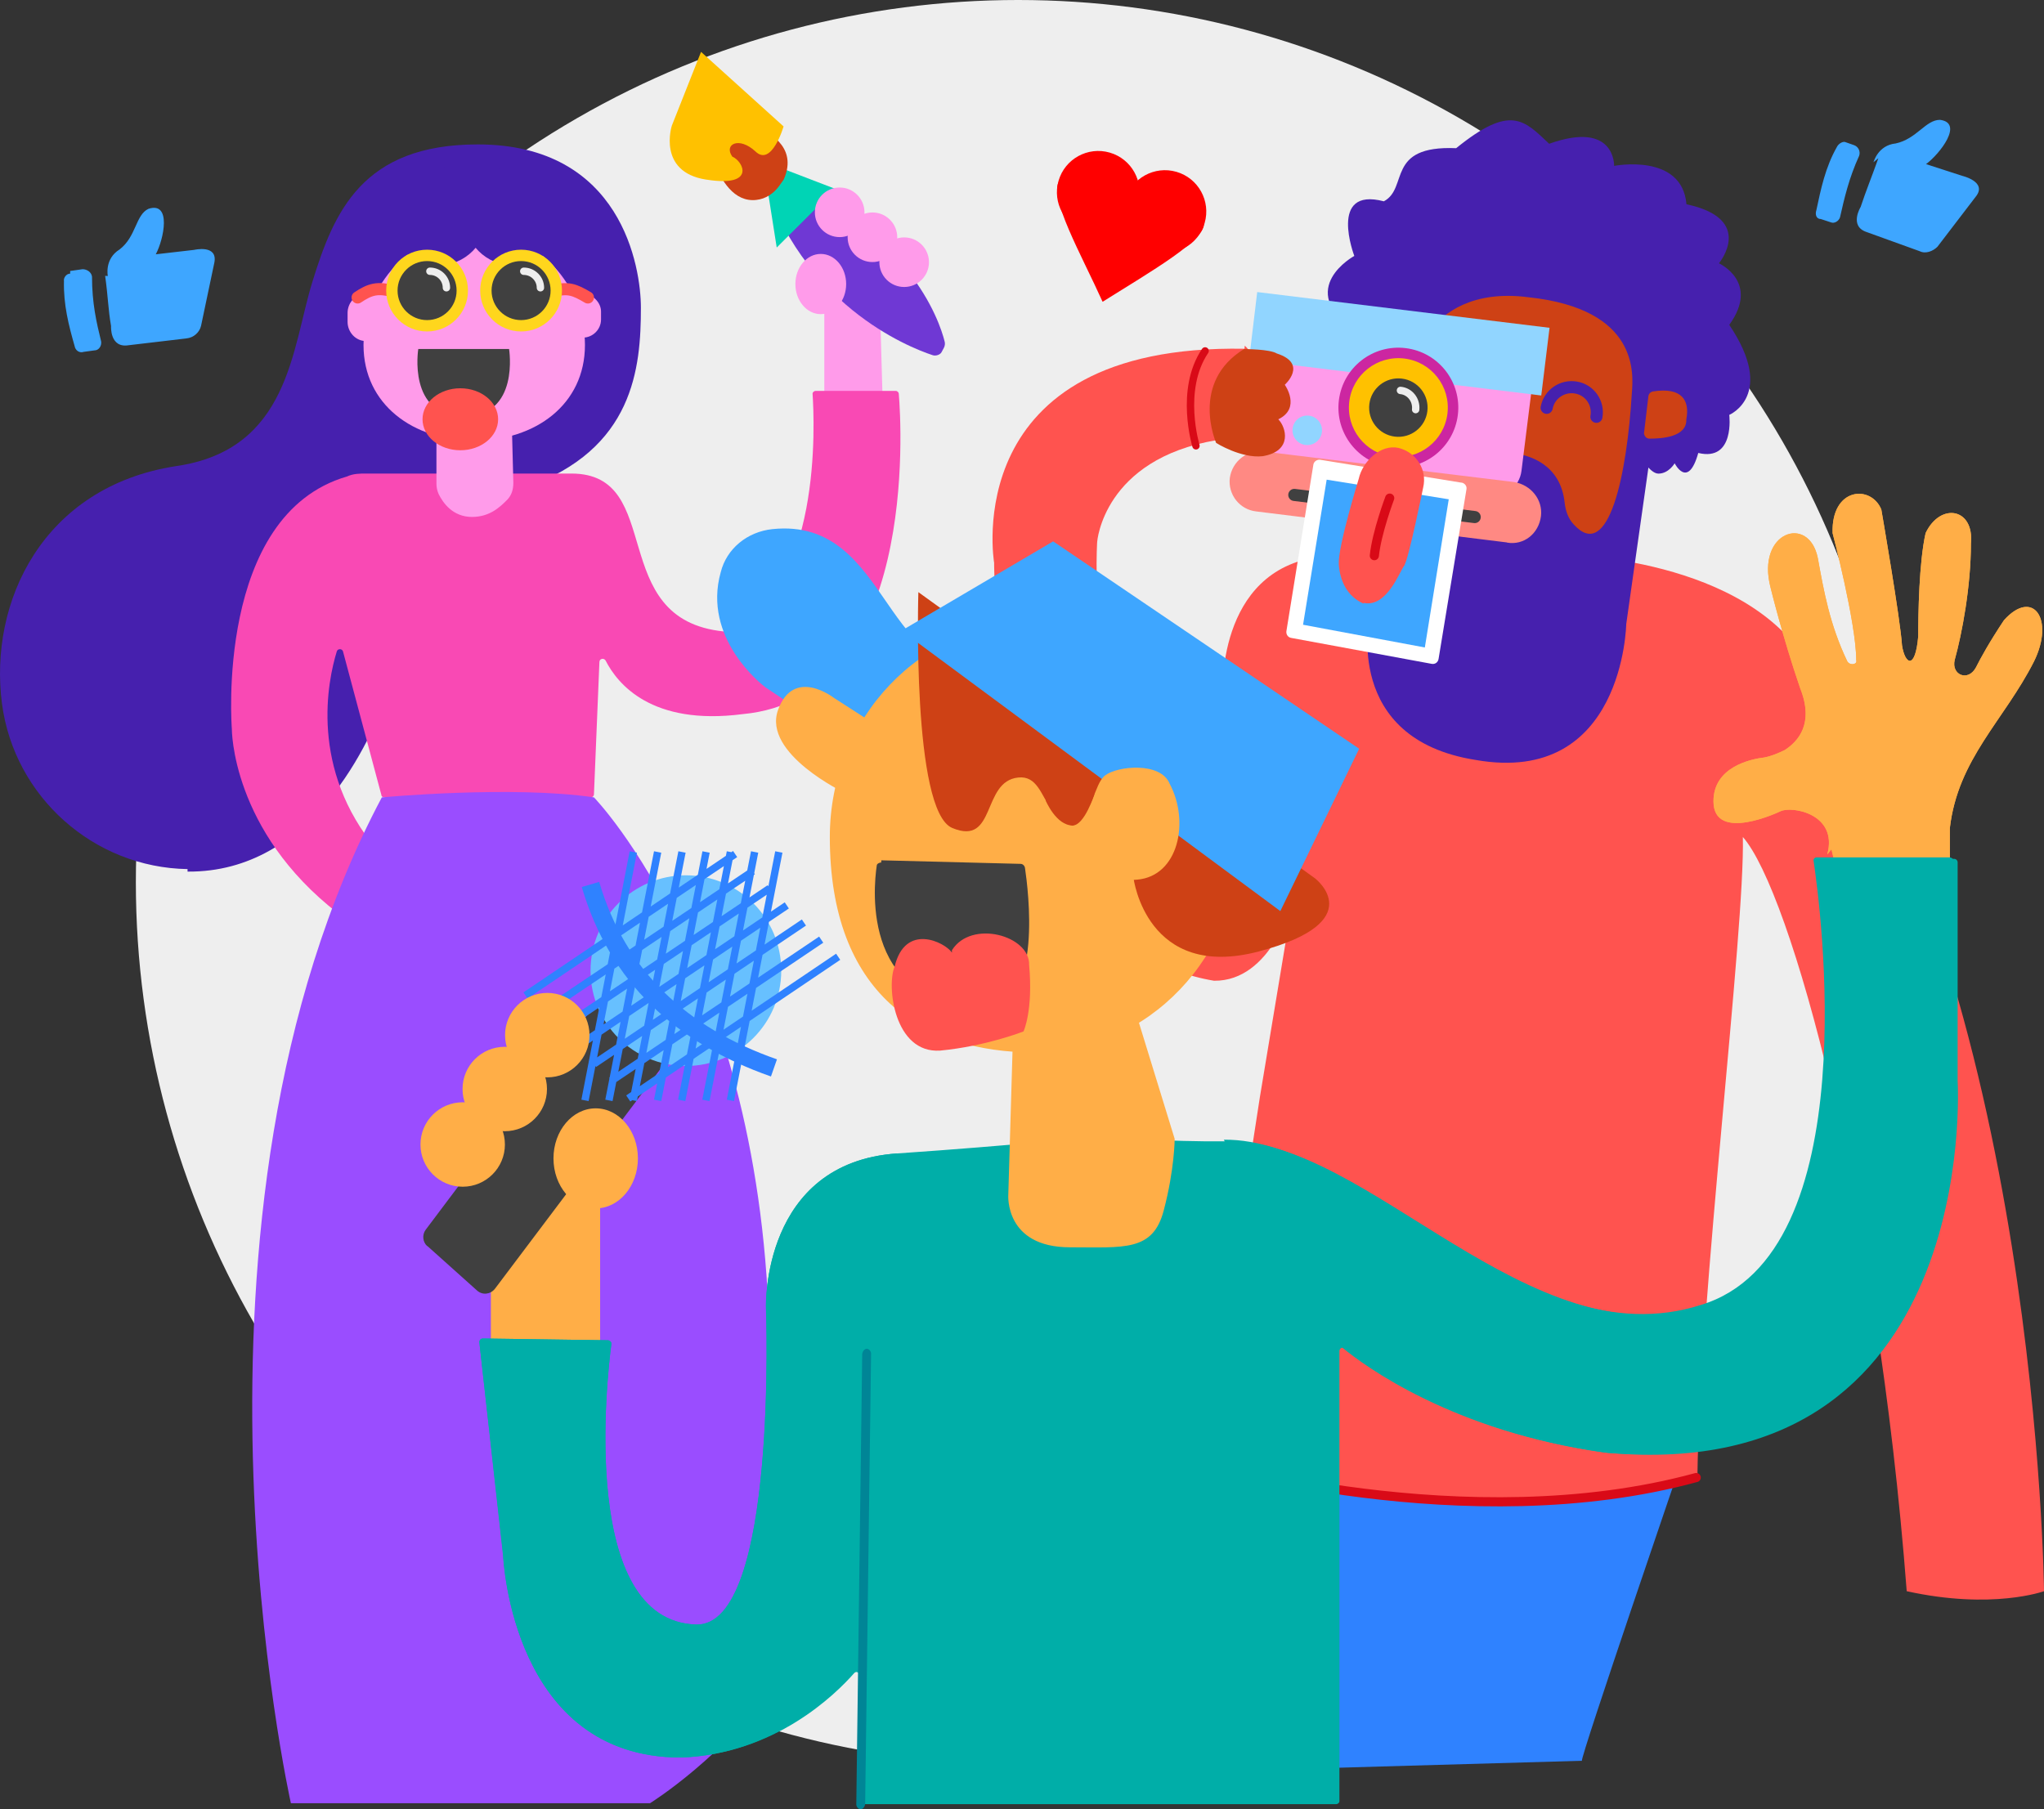 <svg xmlns="http://www.w3.org/2000/svg" viewBox="1.467 10.67 138.463 122.584"><rect x="1.467" y="10.67" width="138.463" height="122.584" fill="#333333" stroke="none"/><g fill="none" fill-rule="evenodd" viewBox="0 0 140 140" id="artwork"><circle fill="#EEE" fill-rule="nonzero" cx="70.44" cy="70.44" r="59.77"/><g mask="url(#artwork__b)"><path d="M115.6 109.04H79.48v21.76l29.15-.83c-.2 0 6.97-20.93 6.97-20.93z" fill="#2F82FF" fill-rule="nonzero"/><path d="M85.77 34.3c-19.5-.35-16.96 14.5-16.96 14.5s-.1 25.85 14.9 28.32c3.9.04 5.3-5.34 5.3-5.34l-2.2 13.24L83 109.7s17.9 5.33 33.45 1.08c.15-12.1 3.23-37.16 3.08-43.4 3.24 3.68 9.1 24.97 11.1 51.1 5.8 1.28 9.3 0 9.3 0s-.38-41.27-16.34-63.4c-4.7-6.86-16.7-6.86-16.7-6.86-7-.98-8.9-.8-16 .17-7.1.9-6.6 9.4-6.6 9.4s1 5.5-1.4 10.1c-8.1-5-7.1-20.5-7.1-20.5s.4-5.6 8.1-6.9c2.2-1.4 3.7-4.7 1.9-6.4z" fill="#FF534F" fill-rule="nonzero"/><path d="M82.9 109.7s17.9 5.33 33.47 1.08" stroke="#D90A17" stroke-width=".62" stroke-linecap="round" stroke-linejoin="round"/><g transform="translate(68.563 34.076)"><path d="M14.54.37C12.76 3 13.92 6.8 13.92 6.8" stroke="#D90A17" stroke-width=".5" stroke-linecap="round" stroke-linejoin="round" mask="url(#artwork__d)"/></g><path d="M90.3 62.37l-1.52 9.72 1.5-9.8z" stroke="#D90A17" stroke-width=".62" stroke-linecap="round" stroke-linejoin="round"/><path d="M101.43 62.16c10.02 1.76 10.2-9.2 10.2-9.2l3.2-22.6L97.5 28l-3.25 24.48s-1.84 8.26 7.18 9.68z" fill="#4620AE" fill-rule="nonzero"/><path d="M112.47 41.4s.72 1.36 1.34 1.36c.7 0 1.1-.7 1.1-.7s.9 1.8 1.6-.7c2.5.6 2.1-2.58 2.1-2.58s3.2-1.34 0-6.1c2.1-2.9-.7-4.17-.7-4.17s2.5-3-2.2-4c-.3-3.5-4.9-2.6-4.9-2.6s.1-3.1-4.4-1.5c-1.7-1.6-2.6-2.7-6.3.3-4.8-.2-3.2 2.7-4.9 3.6-3.8-1-2 3.7-2 3.7s-4.04 2.2 0 5.1l1.1 5.1 18.37 3.3z" fill="#4620AE" fill-rule="nonzero"/><path d="M104 41.38c1 .12 3.18.7 3.46 3.36.06.54.24 1.07.62 1.47 2.37 2.6 3.6-3.4 3.93-8.9.1-1.3.5-5.7-7-6.5-3.8-.5-5.8 1.1-6.6 2.2-.4.5-.4 1.2 0 1.6l4.9 6.4c.3.3.6.5.9.5zm8.83-1.33l.3-2.53c.02-.17.15-.3.32-.33 1.95-.3 2.5.6 2.25 1.9.04 1.2-1.67 1.3-2.5 1.3-.22 0-.4-.2-.37-.5z" fill="#CE4115" fill-rule="nonzero"/><path d="M106.24 38.3c.17-.92 1.06-1.54 2-1.37.92.16 1.54 1.05 1.37 1.98" stroke="#4620AE" stroke-width=".82" stroke-linecap="round"/><g transform="translate(84.575 32.023)"><path d="M17.7 12.32L4.25 10.67c-1.13-.13-1.93-1.16-1.8-2.28l.8-6.4C3.35.8 4.4 0 5.5.2l13.46 1.66c1.12.13 1.93 1.16 1.8 2.28l-.8 6.4c-.13 1.1-1.16 1.92-2.28 1.78z" fill="#FF9BEA" fill-rule="nonzero"/><g transform="translate(2.053)"><path fill="#91D5FF" fill-rule="nonzero" mask="url(#artwork__f)" transform="rotate(6.973 9.634 1.937)" d="M-.35-.37H19.6v4.62H-.34z"/></g><circle fill="#CC26A1" fill-rule="nonzero" transform="rotate(-83.027 11.616 6.268)" cx="11.62" cy="6.27" r="4.06"/><circle fill="#FFC100" fill-rule="nonzero" transform="rotate(-83.027 11.616 6.268)" cx="11.62" cy="6.27" r="3.35"/><circle fill="#404040" fill-rule="nonzero" transform="rotate(-83.027 11.616 6.268)" cx="11.62" cy="6.27" r="1.98"/><path d="M11.76 5.1c.65.06 1.1.66 1.03 1.3" stroke="#EEE" stroke-width=".5" stroke-linecap="round" stroke-linejoin="round"/><circle fill="#91D5FF" fill-rule="nonzero" transform="rotate(-83.027 5.45 7.803)" cx="5.45" cy="7.8" r="1"/><path d="M18.98 15.4L2 13.3C.87 13.18.07 12.16.2 11.04.36 9.9 1.38 9.1 2.5 9.24l16.98 2.07c1.13.2 1.93 1.2 1.8 2.3-.15 1.2-1.17 2-2.3 1.8z" fill="#FF8983" fill-rule="nonzero"/><path d="M4.57 12.18l12.22 1.5" stroke="#404040" stroke-width=".82" stroke-linecap="round" stroke-linejoin="round"/><g transform="translate(1.232 11.496)"><g mask="url(#artwork__h)"><path d="M14.64-.15L5.08-1.7c-.2-.02-.42.12-.45.33L2.8 9.93c-.02.2.1.4.32.44l9.53 1.76c.22.04.42-.1.46-.33L15 .3c.04-.2-.1-.4-.32-.45z" fill="#FFF" fill-rule="nonzero"/><path fill="#3EA6FF" fill-rule="nonzero" d="M13.8.98L5.53-.35l-1.6 9.83 8.25 1.54"/><path d="M8.03 8.05c-1.1-.48-1.6-1.53-1.68-2.66C6.28 4.2 7.7-.4 7.7-.4c.26-1.2 1.5-2.37 2.7-2.1 1.2.3 1.95 1.47 1.67 2.67 0 0-1 4.95-1.3 5.33-.3.38-1.17 2.84-2.74 2.5z" fill="#FF534F" fill-rule="nonzero"/><path d="M9.8.9s-.88 2.33-1.04 3.9" stroke="#D90A17" stroke-width=".62" stroke-linecap="round" stroke-linejoin="round"/></g></g></g><path d="M85.77 34.3c-3.73 2.27-1.92 6.38-1.92 6.38s1.68 1.06 3.15.9c2.08-.35 1.57-2 1.06-2.5 1.57-.76.44-2.34.44-2.34s1.6-1.43-.54-2.12c-.48-.3-2.2-.3-2.2-.3z" fill="#CE4115" fill-rule="nonzero"/><g transform="translate(1.232 18.065)"><path d="M12.94 51.66c8.47.07 12.4-8.86 13.6-12.2.22-.7.4-1.38.53-2.1l.28-1.63c.8-4.64 4.04-8.52 8.5-10.1 7.32-2.57 7.8-8.1 7.8-12.18 0-2.7-1.28-11.06-11.05-11.06-7.84 0-9.75 4.6-11.2 9.3-1.4 4.5-1.55 11.4-9.26 12.5-9 1.4-12.68 9.2-11.77 16.1.83 6.3 6.22 11.1 12.57 11.2z" fill="#4620AE" fill-rule="nonzero"/><g transform="translate(47.625)"><path fill="#FF9BEA" fill-rule="nonzero" d="M8.45 19.94V10.9h3.7l.27 9.5"/><path d="M4.3 4.34c9.85 3.52 11.97 10.07 12.3 11.4.04.14.02.3-.05.43l-.16.3c-.1.18-.4.27-.6.2-1.7-.56-8.9-3.45-11.6-12.33z" fill="#6F38D4" fill-rule="nonzero"/><g transform="translate(4.106 4.106)"><path fill="#00D4B5" fill-rule="nonzero" mask="url(#artwork__j)" d="M1.12 5.27L5.1 1.3.2-.58"/></g><path d="M.17.27S7.42.9 5.7 4.77l-.32.45c-.37.5-.9.86-1.53.93C.85 6.5.17.27.17.27z" fill="#CE4115" fill-rule="nonzero"/><path d="M.5 4.78c3.33.52 2.47-1.25 1.72-1.56-.6-.83.44-1.4 1.57-.35 1.1 1.06 1.9-1.7 1.9-1.7L.1-3.88l-1.98 5s-1 3.12 2.3 3.65z" fill="#FFC100" fill-rule="nonzero" mask="url(#artwork__l)"/><ellipse fill="#FF9BEA" fill-rule="nonzero" cx="8.21" cy="11.85" rx="1.72" ry="2.04"/><circle fill="#FF9BEA" fill-rule="nonzero" cx="9.49" cy="6.99" r="1.68"/><circle fill="#FF9BEA" fill-rule="nonzero" cx="11.71" cy="8.68" r="1.68"/><circle fill="#FF9BEA" fill-rule="nonzero" cx="13.86" cy="10.37" r="1.68"/></g><path d="M25.8 50.22c-4.63-5.5-3.36-11.5-2.75-13.48.06-.2.36-.2.42 0l2.6 9.73c0 .1.1.16.2.16h14c.1 0 .2-.1.2-.2l.37-8.97c0-.23.3-.3.42-.1.8 1.57 3.1 4.43 9.28 3.63 11.9-1.1 10.76-19.6 10.58-21.7 0-.1-.1-.2-.2-.2H55.5c-.13 0-.23.1-.22.2.12 1.8.7 13.6-5.9 16.1h-.1c-8.06-.8-3.9-10.7-10.34-10.7h-13.9c-.44 0-.87 0-1.3.2-8.96 2.6-7.8 17.1-7.8 17.1s-.04 6.9 7.2 12.5c6.36 5 8.33 2.2 2.66-4.5z" fill="#F949B4" fill-rule="nonzero"/><path d="M26.1 46.63s8.83-.82 14.37 0c0 0 11.9 12.22 11.9 38.33 12.53 17-8.1 29.82-8.1 29.82H19.94s-8.92-39.72 6.16-68.15z" fill="#9A4DFF" fill-rule="nonzero"/><path d="M29.8 21.6v3.78c0 .24.05.48.15.7.28.57.94 1.55 2.26 1.55 1.2 0 1.9-.67 2.4-1.18.3-.32.4-.72.4-1.13l-.1-3.82c0-.87-.7-1.56-1.6-1.56h-1.7c-.9 0-1.6.74-1.6 1.65z" fill="#FF9BEA" fill-rule="nonzero"/><path d="M39.86 15.98c0-4.03-3.2-7.7-7.5-7.7-4.27 0-7.5 3.67-7.5 7.7s3.37 6.48 7.5 6.48c4.14 0 7.5-2.45 7.5-6.48z" fill="#FF9BEA" fill-rule="nonzero"/><circle fill="#4620AE" fill-rule="nonzero" cx="29.9" cy="7.26" r="3.33"/><circle fill="#4620AE" fill-rule="nonzero" cx="35.01" cy="7.26" r="3.33"/><path d="M25 15.48h.55c.68 0 1.23-.55 1.23-1.23v-.54c0-.6-.55-1.2-1.23-1.2H25c-.67 0-1.22.6-1.22 1.3v.6c0 .7.55 1.3 1.23 1.3zm14.18 0h.54c.67 0 1.23-.55 1.23-1.23v-.54c0-.6-.56-1.2-1.23-1.2h-.54c-.68 0-1.24.6-1.24 1.3v.6c0 .7.56 1.3 1.24 1.3z" fill="#FF9BEA" fill-rule="nonzero"/><path d="M40.06 12.76c-.9-.53-1.36-.73-2.46-.4m-10.68 0c-1.1-.33-1.64-.15-2.46.4" stroke="#FF534F" stroke-width=".82" stroke-linecap="round"/><g transform="translate(26.276 9.443)"><circle fill="#FFD61D" fill-rule="nonzero" cx="2.89" cy="2.85" r="2.77"/><circle fill="#404040" fill-rule="nonzero" cx="2.89" cy="2.85" r="2"/><path d="M3.08 1.54c.62 0 1.12.5 1.12 1.12" stroke="#EEE" stroke-width=".5" stroke-linecap="round" stroke-linejoin="round"/></g><g transform="translate(32.434 9.443)"><circle fill="#FFD61D" fill-rule="nonzero" cx="3.1" cy="2.85" r="2.77"/><circle fill="#404040" fill-rule="nonzero" cx="3.1" cy="2.85" r="2"/><path d="M3.28 1.54c.62 0 1.13.5 1.13 1.12" stroke="#EEE" stroke-width=".5" stroke-linecap="round" stroke-linejoin="round"/></g><path d="M28.57 16.25h6.15s.75 4.57-3.07 4.57c-3.83 0-3.08-4.57-3.08-4.57z" fill="#404040" fill-rule="nonzero"/><g transform="translate(28.328 16.012)"><ellipse fill="#FF534F" fill-rule="nonzero" mask="url(#artwork__n)" cx="3.09" cy="5" rx="2.56" ry="2.1"/></g></g><path d="M125.25 68.56c.75-2.77-2.43-3.3-3.18-2.92 0 0-4.53 2.18-4.53-.68 0-2.33 2.52-2.86 3.46-2.97.5-.1.95-.3 1.37-.5.92-.6 2-1.8 1.04-4.2-1.2-3.5-2-6.8-2-6.8-1-3.8 2.6-5 3.2-2 .4 2.2.8 4.5 2 7 .2.3.7.2.6-.1 0-2.5-1.6-8.6-1.6-8.6-.1-3.1 2.6-3.3 3.3-1.6 0 0 1.3 7.5 1.4 9.2.2 1.3.9 1.7 1.1-.6 0-1.5.05-5 .5-7 1-2.1 3.3-1.7 3.07.7 0 2.9-.6 6.1-1.1 7.9-.24 1 .9 1.5 1.44.5.3-.6.9-1.7 1.9-3.2 1.96-2.18 3.45-.07 2.03 2.8-2.03 4-5.16 6.6-5.7 11.3v2.6l-7.64.4-.38-1.58z" fill="#FFAE47" fill-rule="nonzero"/><g transform="translate(29.56 69.795)"><path fill="#FFAE47" fill-rule="nonzero" d="M5.16 13.8h7.4v18.88h-7.4z"/><path d="M.86 25.3l3.37 3.02c.36.32.9.26 1.2-.12l12.44-16.52c.27-.36.2-.88-.18-1.15L14 7.9c-.36-.27-.86-.2-1.13.16L.74 24.2c-.25.34-.2.82.1 1.1z" fill="#404040" fill-rule="nonzero"/><circle fill="#67C0FF" fill-rule="nonzero" cx="18.37" cy="6.64" r="6.46"/><g transform="translate(11.906)"><path d="M7.83-1.4L4.55 15.43M9.48-1.4l-3.3 16.83M11.12-1.4l-3.3 16.83M12.76-1.4L9.48 15.43M6.2-1.4L2.9 15.43M4.55-1.4l-3.3 16.83M2.9-1.4L-.37 15.43m-.55-3.63L13.3 2.22m-15.4 8.42l14.24-9.58m-15.4 8.42L11-.1M-4.4 8.32L9.8-1.26M.24 12.96l14.22-9.58M1.4 14.12l14.23-9.58M2.56 15.3l14.22-9.6" mask="url(#artwork__p)" stroke="#2F82FF" stroke-width=".5"/></g><g transform="translate(11.906)"><path d="M0 .8c1.84 6.25 6.15 10.23 12.43 12.43" stroke="#2F82FF" stroke-width="1.23" mask="url(#artwork__r)"/></g><ellipse fill="#FFAE47" fill-rule="nonzero" cx="12.26" cy="19.36" rx="2.86" ry="3.39"/><circle fill="#FFAE47" fill-rule="nonzero" cx="3.25" cy="18.42" r="2.86"/><circle fill="#FFAE47" fill-rule="nonzero" cx="6.1" cy="14.66" r="2.86"/><circle fill="#FFAE47" fill-rule="nonzero" cx="8.98" cy="11.01" r="2.86"/></g><path d="M76.03 87.65H76c-.37.05-5.77.62-13.75 1.17-9.2.63-8.9 10.42-8.9 10.42s.84 21.64-4.72 21.5c-7.92-.23-6.04-16.73-5.75-19 .02-.14-.1-.25-.23-.26l-8.47-.12c-.14 0-.25.12-.24.26l1.62 14.43c0 .3.63 13.7 12.04 13.7 6.35-.22 10.47-4.28 11.74-5.73.15-.16.4-.06.4.16l-.1 8.43c0 .2.1.3.23.3h32.1c.13 0 .23-.1.23-.2v-30.5c0-.2.23-.3.38-.2 1.52 1.3 7.57 5.7 17.82 7.1h.02c25.2 2.2 23.68-24.9 23.66-25.2V69.1c0-.13-.1-.24-.24-.24h-8.94c-.14 0-.25.1-.23.2.43 2.8 3.7 26.7-7.64 30.15C105 102.9 94.1 87.8 84.6 88c-3.9.04-8.25-.28-8.57-.3z" fill="#00AEA8" fill-rule="nonzero"/><path d="M70.34 72.25l-.57 19.38s-.26 3.55 4.18 3.55c3.67 0 5.62.3 6.35-2.5.74-2.8.74-4.85.74-4.85l-5.3-17.23-5.4 1.65z" fill="#FFAE47" fill-rule="nonzero"/><path d="M69.23 55.6l-9.4 5.98-6.48-4.32-.03-.02c-.27-.2-4.28-3.34-3.03-7.8.4-1.6 1.8-2.74 3.5-2.92 8.2-.85 7.4 11.18 15.4 9.1z" fill="#3EA6FF" fill-rule="nonzero"/><path d="M85.48 67.38c0 8.06-6.23 14.6-13.9 14.6-7.7 0-13.9-4-13.9-14.6 0-8.05 6.2-14.58 13.9-14.58 7.67 0 13.9 6.53 13.9 14.58z" fill="#FFAE47" fill-rule="nonzero"/><g transform="translate(57.478 52.55)"><path d="M6.2-1.75s-.46 14.83 2.3 15.97c3 1.25 1.97-3.17 4.47-3.42 2.5-.26 1.13 5.07 6.93 2.8 2.9-4.2.88 4.04.88 4.04s.88 6.96 8.5 4.94c7.6-2.02 3.8-4.94 3.8-4.94L6.2-1.76z" fill="#CE4115" fill-rule="nonzero" mask="url(#artwork__t)"/></g><g transform="translate(57.478 52.55)"><path fill="#3EA6FF" fill-rule="nonzero" mask="url(#artwork__v)" d="M5.06.85l25.66 19 5.34-11L15.33-5.2"/></g><path d="M73.66 66.93c2-1.1 1.85-3.1 2.68-3.73.83-.63 3.75-.93 4.36.57 1.37 2.57.6 6.26-2.2 6.5-2.76.24-3.6-.55-3.6-.55s-3.36-1.6-1.24-2.8zM60.98 59.9l-3.03-1.95s-2.72-2.12-3.78.83c-1.06 2.96 4.54 5.62 4.54 5.62l2.3-4.5z" fill="#FFAE47" fill-rule="nonzero"/><path d="M72.3 64.9s.7 1.7 1.83 1.7c.8 0 1.48-2.13 1.48-2.13l-3.3.43z" fill="#CE4115" fill-rule="nonzero"/><path d="M61.17 68.96l9.43.24c.15 0 .27.12.3.27.22 1.5 1.2 9.1-2.46 9.34-8.6.3-7.82-7.9-7.58-9.5 0-.1.15-.2.3-.2z" fill="#404040" fill-rule="nonzero"/><g transform="translate(60.352 68.563)"><path d="M5.6 6.65c-.47-.7-3.16-2.05-3.88.94-.56 1.3-.04 5.9 3.08 5.7 3.13-.3 5.65-1.3 5.65-1.3s.66-1.4.38-4.5c.07-2-3.92-3.1-5.23-1z" fill="#FF534F" fill-rule="nonzero" mask="url(#artwork__x)"/></g><path d="M8.77 29.37s-.24-1.16.8-1.8c1.13-.87 1.08-2.34 1.95-2.75 1.58-.52 1.05 2.05.5 3.08l2.6-.3s1.6-.38 1.37.85l-.9 4.28c-.1.46-.5.82-1 .87l-3.9.46c-1.3.22-1.2-1.3-1.2-1.3-.2-1.15-.2-1.96-.4-3.4zm-2.55-.34l.84-.12c.3 0 .6.2.64.5 0 1.8.3 3.1.62 4.4.04.3-.16.6-.45.6l-.73.1c-.3.1-.57-.1-.62-.4-.4-1.4-.76-2.8-.72-4.4-.04-.2.15-.5.42-.5zm122.16-7.37s.3-1.15 1.5-1.27c1.42-.3 2.03-1.6 3-1.6 1.63.2 0 2.3-.94 3l2.47.8s1.7.4.9 1.4l-2.6 3.4c-.3.3-.8.5-1.2.3l-3.6-1.3c-1.2-.4-.4-1.7-.4-1.7.4-1.2.7-1.9 1.2-3.3zm-2.13-1.44l.8.28c.3.1.46.42.36.72-.7 1.54-1 2.86-1.3 4.18-.1.28-.4.42-.6.34l-.7-.23c-.3 0-.4-.3-.3-.6.3-1.4.6-2.9 1.4-4.3.1-.2.4-.4.6-.3z" fill="#3EA6FF" fill-rule="nonzero"/><g transform="translate(72.258 20.117)" fill="#F00" fill-rule="nonzero"><circle transform="rotate(-73.896 3.604 3.577)" cx="3.6" cy="3.58" r="2.8"/><circle transform="rotate(-73.896 8.125 4.88)" cx="8.12" cy="4.88" r="2.8"/><path d="M.98 2.8C.2 3.86 2.48 7.84 3.9 11c3.18-2 7.14-4.26 6.85-5.37L.98 2.8z"/></g></g><path d="M125.25 68.56c.75-2.77-2.43-3.3-3.18-2.92 0 0-4.53 2.18-4.53-.68 0-2.33 2.52-2.86 3.46-2.97.5-.1.95-.3 1.37-.5.92-.6 2-1.8 1.04-4.2-1.2-3.5-2-6.8-2-6.8-1-3.8 2.6-5 3.2-2 .4 2.2.8 4.5 2 7 .2.3.7.2.6-.1 0-2.5-1.6-8.6-1.6-8.6-.1-3.1 2.6-3.3 3.3-1.6 0 0 1.3 7.5 1.4 9.2.2 1.3.9 1.7 1.1-.6 0-1.5.05-5 .5-7 1-2.1 3.3-1.7 3.07.7 0 2.9-.6 6.1-1.1 7.9-.24 1 .9 1.5 1.44.5.3-.6.9-1.7 1.9-3.2 1.96-2.18 3.45-.07 2.03 2.8-2.03 4-5.16 6.6-5.7 11.3v2.6l-7.64.4-.38-1.58z" fill="#FFAE47" fill-rule="nonzero"/><path d="M62.24 88.82c-9.2.63-8.88 10.42-8.88 10.42s.82 21.64-4.73 21.5c-7.93-.23-6.05-16.73-5.75-19 .02-.14-.1-.25-.23-.26l-8.48-.12c-.13 0-.25.12-.23.26l1.6 14.43c.03.3.65 13.7 12.05 13.7 6.3-.22 10.4-4.28 11.7-5.73.1-.16.4-.06.4.16m32.4-22.03c0-.2.2-.3.3-.18 1.5 1.24 7.5 5.68 17.8 7.12 25.2 2.1 23.7-24.9 23.6-25.3V69c0-.13-.1-.24-.3-.24h-8.97c-.1 0-.23.1-.2.23.42 2.8 3.7 26.7-7.65 30.1-11.9 3.8-22.8-11.3-32.3-11.2" fill="#00AEA8" fill-rule="nonzero"/><g transform="translate(10.674 10.674)"><path d="M49.1 122.58c-.18 0-.32-.2-.3-.36l.4-30.46c0-.16.14-.38.3-.38.18 0 .32.2.3.36l-.4 30.46c0 .17-.14.38-.3.38z" fill="#008596" fill-rule="nonzero" mask="url(#artwork__z)"/></g></g></svg>